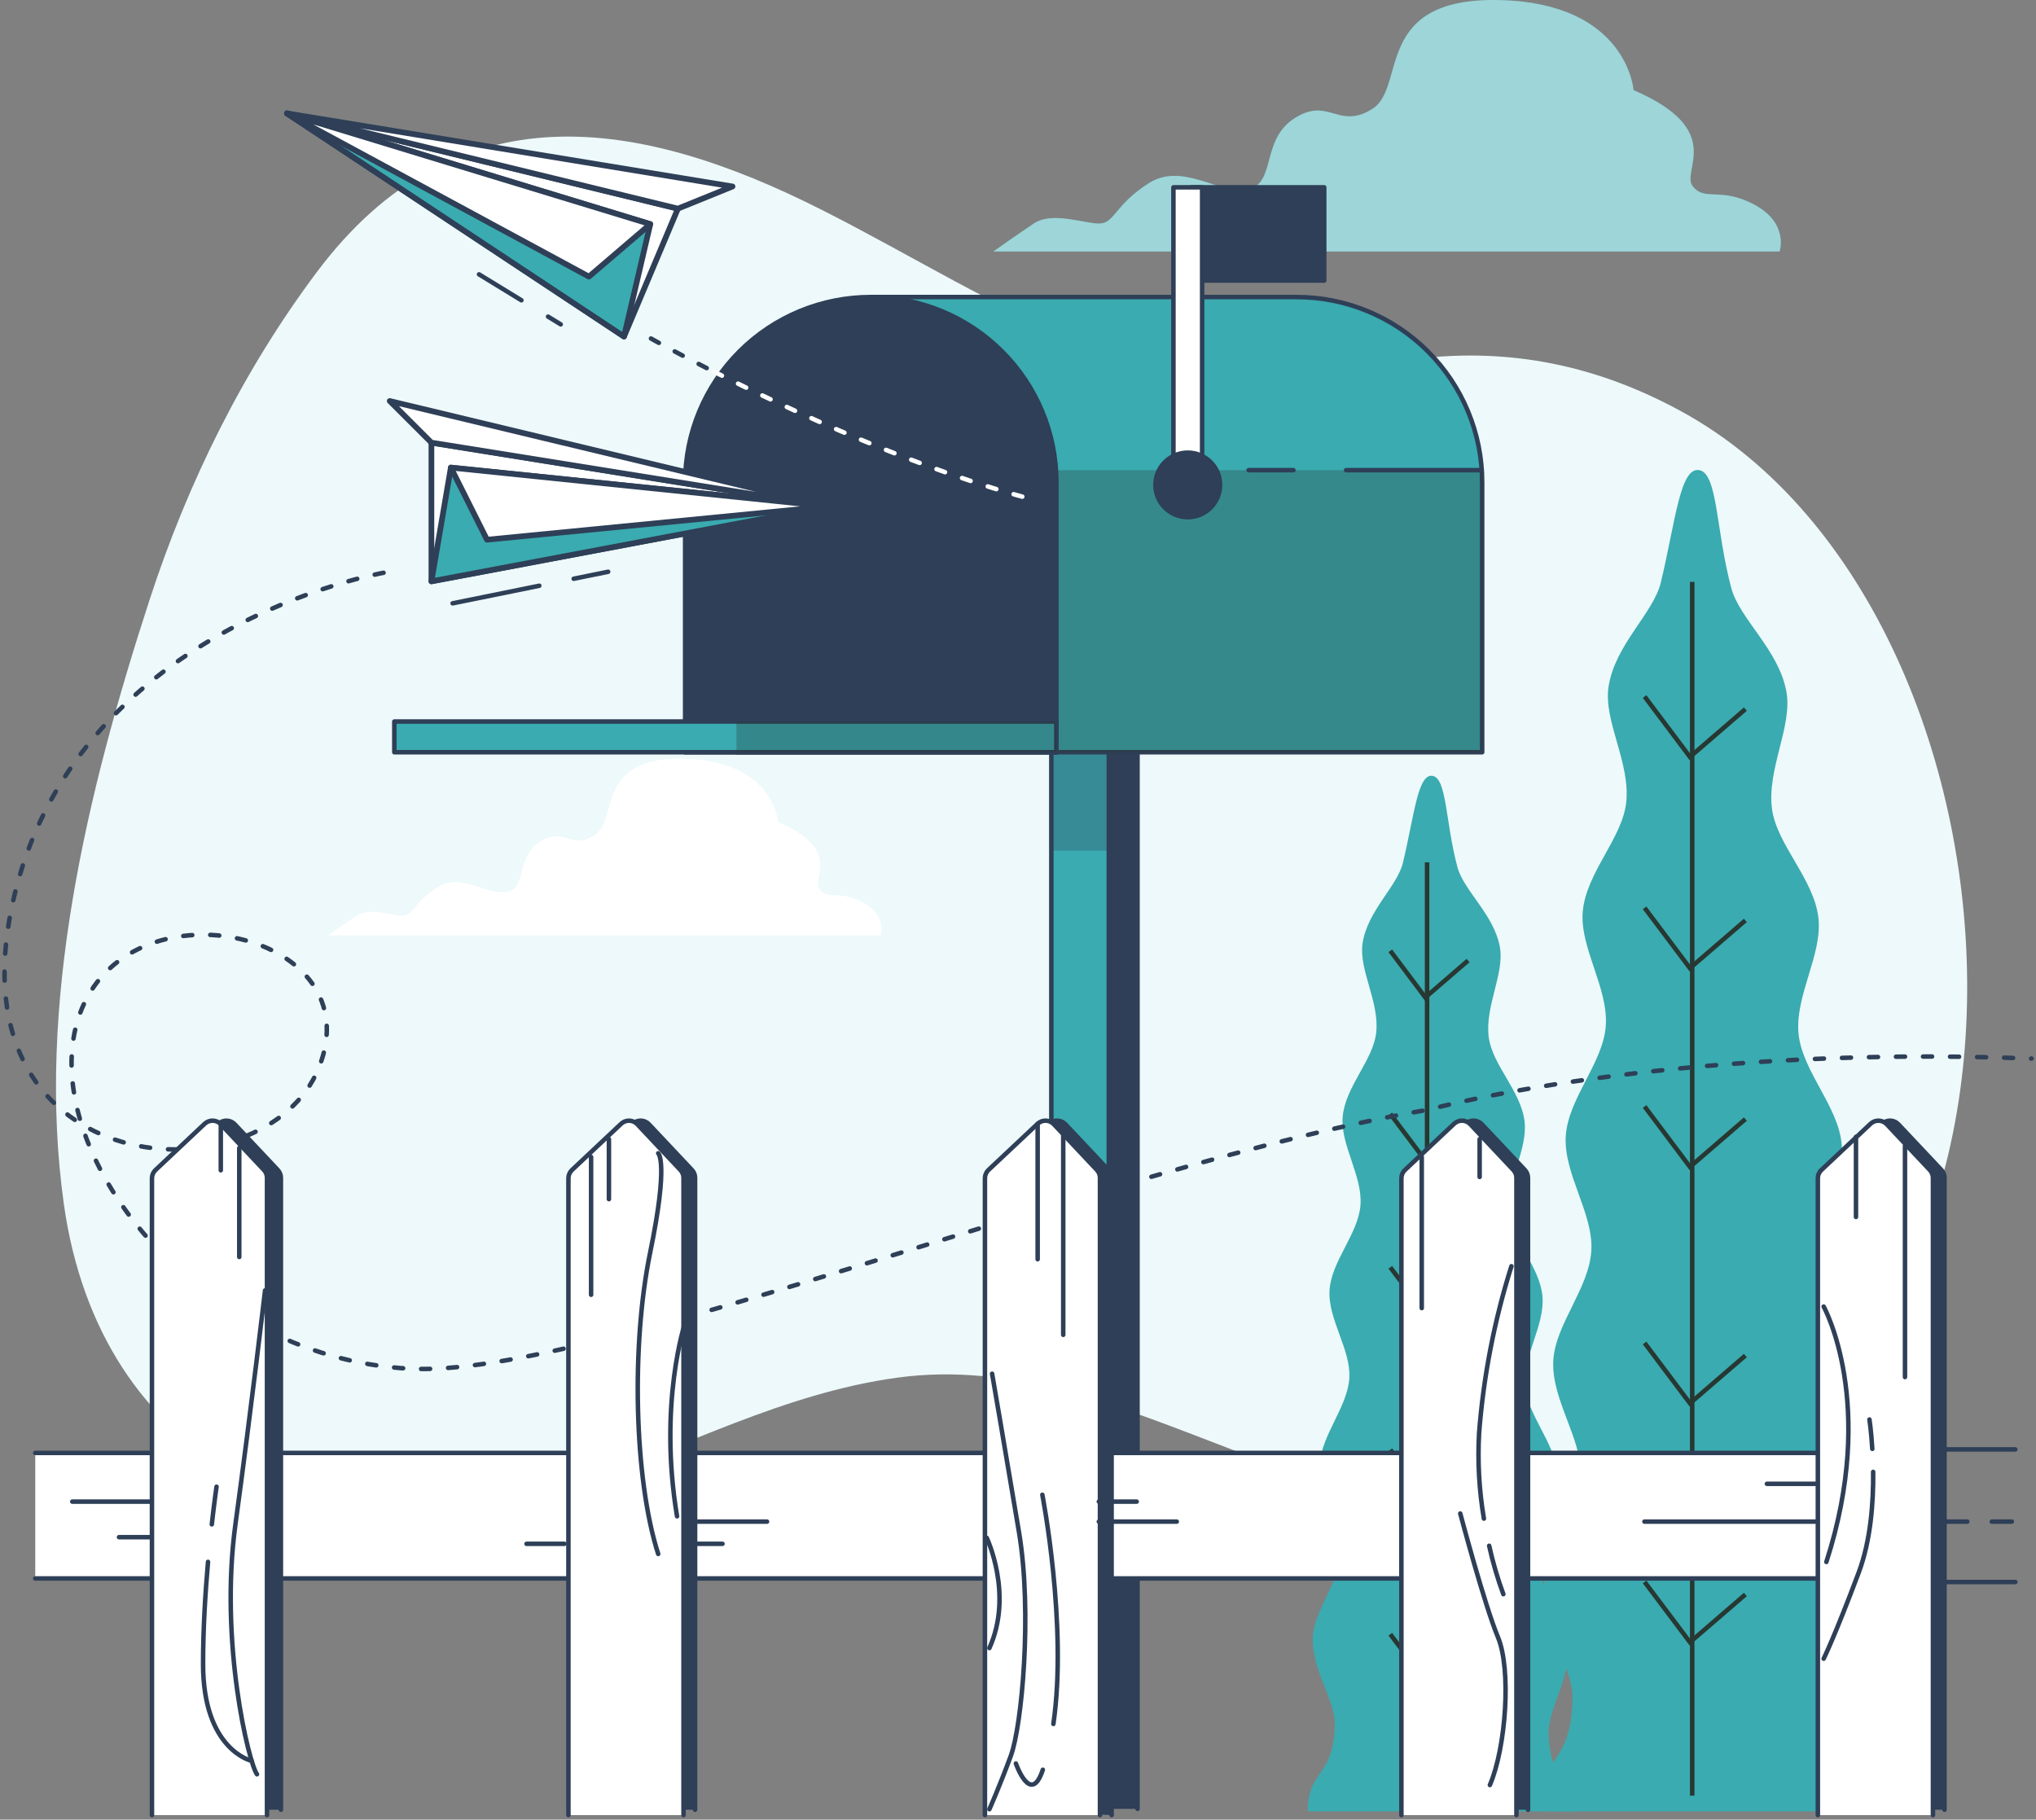 <svg width="452" height="404" viewBox="0 0 452 404" fill="none" xmlns="http://www.w3.org/2000/svg">
<rect x="0" y="0" width="452" height="404" fill="#808080" stroke="none"/>
<path d="M373.286 91.351C354.682 81.178 335.302 77.094 314.152 79.709C288.1 82.921 267.523 86.706 242.595 77.01C221.637 68.867 202.495 56.712 182.505 46.634C141.615 25.917 101.025 19.505 70.37 60.365C54.062 82.109 41.675 107.077 33.127 133.418C19.306 175.914 7.948 222.972 14.177 267.355C22.056 323.619 70.37 350.032 128.165 329.649C151.539 321.41 174.1 309.35 199.028 305.899C251.192 298.663 294.185 346.497 356.739 334.867C464.558 314.855 456.595 136.904 373.286 91.351Z" fill="#EDF9FA"/>
<path d="M389.607 45.511C382.014 41.368 378.571 44.819 375.809 41.368C373.048 37.917 383.401 28.962 362.658 20.006C362.658 20.006 361.283 0.71 332.983 0.018C304.683 -0.675 312.311 19.314 304.719 24.137C297.127 28.962 295.059 21.427 287.467 26.203C279.875 30.98 283.33 40.675 277.125 42.048C270.92 43.422 262.622 35.851 255.03 40.675C247.438 45.499 247.438 49.631 243.995 49.631C240.552 49.631 233.641 46.872 229.504 49.631C225.368 52.389 220.525 55.84 220.525 55.84H395.082C395.082 55.84 397.199 49.643 389.607 45.511Z" fill="#3AABB0"/>
<path opacity="0.5" d="M389.607 45.511C382.014 41.368 378.571 44.819 375.809 41.368C373.048 37.917 383.401 28.962 362.658 20.006C362.658 20.006 361.283 0.71 332.983 0.018C304.683 -0.675 312.311 19.314 304.719 24.137C297.127 28.962 295.059 21.427 287.467 26.203C279.875 30.98 283.33 40.675 277.125 42.048C270.92 43.422 262.622 35.851 255.03 40.675C247.438 45.499 247.438 49.631 243.995 49.631C240.552 49.631 233.641 46.872 229.504 49.631C225.368 52.389 220.525 55.84 220.525 55.84H395.082C395.082 55.84 397.199 49.643 389.607 45.511Z" fill="white"/>
<path d="M191.652 200.416C186.319 197.515 183.892 199.927 181.955 197.515C180.018 195.103 187.288 188.798 172.749 182.505C172.749 182.505 171.781 168.953 151.898 168.463C132.015 167.974 137.36 182.016 132.027 185.407C126.695 188.798 125.248 183.472 119.916 186.864C114.583 190.255 116.999 197.025 112.647 197.992C108.295 198.959 102.46 193.634 97.104 197.025C91.748 200.416 91.772 203.318 89.356 203.318C86.941 203.318 82.075 201.383 79.17 203.318C76.265 205.252 72.869 207.676 72.869 207.676H195.525C195.525 207.676 196.984 203.318 191.652 200.416Z" fill="white"/>
<path opacity="0.5" d="M191.652 200.416C186.319 197.515 183.892 199.927 181.955 197.515C180.018 195.103 187.288 188.798 172.749 182.505C172.749 182.505 171.781 168.953 151.898 168.463C132.015 167.974 137.36 182.016 132.027 185.407C126.695 188.798 125.248 183.472 119.916 186.864C114.583 190.255 116.999 197.025 112.647 197.992C108.295 198.959 102.46 193.634 97.104 197.025C91.748 200.416 91.772 203.318 89.356 203.318C86.941 203.318 82.075 201.383 79.17 203.318C76.265 205.252 72.869 207.676 72.869 207.676H195.525C195.525 207.676 196.984 203.318 191.652 200.416Z" fill="white"/>
<path d="M343.241 402.176H418.802C417.356 392.946 411.414 394.57 410.625 380.265C410.23 373.101 416.913 364.145 416.328 354.688C415.849 346.891 408.162 338.903 407.564 329.983C407.026 321.935 413.542 313.004 412.956 304.335C412.346 296.144 404.587 288.275 403.858 279.749C403.188 271.391 409.62 262.424 408.855 254.017C408.09 245.611 400.163 237.886 399.29 229.599C398.418 221.085 404.647 211.915 403.69 203.771C402.686 195.115 394.508 187.64 393.396 179.663C392.2 170.792 397.951 161.311 396.6 153.645C394.938 144.26 386.187 137.465 384.345 130.54C380.914 117.632 381.344 105.202 377.291 104.39C372.975 103.53 371.983 115.722 368.707 129.346C367.057 136.188 358.509 143.125 357.098 152.523C355.962 160.129 362.012 169.383 361.019 178.219C360.135 186.135 352.16 193.741 351.383 202.351C350.654 210.446 357.122 219.366 356.488 227.832C355.866 236.059 348.119 243.904 347.605 252.262C347.091 260.621 353.738 269.361 353.284 277.612C352.818 286.066 345.226 294.054 344.831 302.186C344.424 310.795 351.227 319.476 350.893 327.452C350.522 336.3 343.038 344.396 342.763 352.133C342.428 361.518 349.326 370.175 349.111 377.328C348.657 392.85 341.543 389.615 341.292 402.104L343.241 402.176Z" fill="#3AABB0"/>
<path d="M375.678 129.191V398.689" stroke="#273832" stroke-miterlimit="10"/>
<path d="M387.478 157.442L375.175 168.057L365.108 154.648" stroke="#273832" stroke-miterlimit="10"/>
<path d="M387.478 204.357L375.175 214.96L365.108 201.562" stroke="#273832" stroke-miterlimit="10"/>
<path d="M387.478 248.465L375.175 259.08L365.108 245.671" stroke="#273832" stroke-miterlimit="10"/>
<path d="M387.478 300.968L375.175 311.571L365.108 298.174" stroke="#273832" stroke-miterlimit="10"/>
<path d="M387.478 354.02L375.175 364.623L365.108 351.226" stroke="#273832" stroke-miterlimit="10"/>
<path d="M291.77 402.176H350.103C348.98 395.012 344.4 396.301 343.791 385.268C343.48 379.704 348.633 372.826 348.191 365.518C347.82 359.548 341.89 353.327 341.423 346.413C341.005 340.204 346.074 333.279 345.584 326.616C345.118 320.287 339.104 314.222 338.566 307.642C338.028 301.063 343.014 294.257 342.428 287.773C341.842 281.29 335.709 275.319 335.063 268.931C334.393 262.352 339.2 255.283 338.458 248.978C337.681 242.304 331.369 236.536 330.52 230.387C329.563 223.533 334.035 216.213 332.983 210.303C331.703 203.055 324.948 197.801 323.537 192.464C320.883 182.505 321.218 172.893 318.085 172.272C314.75 171.603 313.985 181.013 311.462 191.544C310.195 196.822 303.583 202.183 302.495 209.455C301.622 215.33 306.285 222.47 305.52 229.288C304.838 235.402 298.693 241.229 298.083 247.916C297.521 254.161 302.519 261.05 302.029 267.582C301.55 273.934 295.584 279.988 295.166 286.436C294.747 292.884 299.948 299.642 299.554 306.007C299.159 312.371 293.337 318.699 293.038 324.98C292.715 331.619 297.964 338.318 297.713 344.479C297.426 351.309 291.651 357.614 291.436 363.584C291.173 370.82 296.505 377.519 296.338 383.023C295.979 394.964 290.491 392.516 290.3 402.128L291.77 402.176Z" fill="#3AABB0"/>
<path d="M316.818 191.461V399.489" stroke="#273832" stroke-miterlimit="10"/>
<path d="M325.917 213.264L316.424 221.455L308.652 211.103" stroke="#273832" stroke-miterlimit="10"/>
<path d="M325.917 249.468L316.424 257.659L308.652 247.319" stroke="#273832" stroke-miterlimit="10"/>
<path d="M325.917 283.523L316.424 291.714L308.652 281.373" stroke="#273832" stroke-miterlimit="10"/>
<path d="M325.917 324.049L316.424 332.24L308.652 321.888" stroke="#273832" stroke-miterlimit="10"/>
<path d="M325.917 365.005L316.424 373.184L308.652 362.844" stroke="#273832" stroke-miterlimit="10"/>
<path d="M239.774 401.615V160.2H252.531V401.615" fill="#2E3F57"/>
<path d="M239.774 401.615V160.2H252.531V401.615" stroke="#2E3F57" stroke-linecap="round" stroke-linejoin="round"/>
<path d="M233.401 401.615V160.2H246.158V401.615" fill="#3AABB0"/>
<path d="M233.401 401.615V160.2H246.158V401.615" stroke="#2E3F57" stroke-linecap="round" stroke-linejoin="round"/>
<g style="mix-blend-mode:multiply" opacity="0.3">
<path d="M246.158 160.2H233.401V188.858H246.158V160.2Z" fill="#2E3F57"/>
</g>
<path d="M287.837 65.953H193.313L234.514 167.018H329.049V107.101C329.049 101.696 327.983 96.344 325.912 91.352C323.841 86.359 320.805 81.822 316.978 78.001C313.151 74.18 308.608 71.149 303.608 69.082C298.608 67.015 293.249 65.952 287.837 65.953Z" fill="#3AABB0" stroke="#2E3F57" stroke-linecap="round" stroke-linejoin="round"/>
<g style="mix-blend-mode:multiply" opacity="0.3">
<path d="M227.304 149.323L234.477 167.018H329.049V107.101C329.049 106.193 329.049 105.286 328.953 104.39H227.328L227.304 149.323Z" fill="#273832"/>
</g>
<path d="M287.144 104.39H277.196" stroke="#2E3F57" stroke-linecap="round" stroke-linejoin="round"/>
<path d="M328.954 104.39H298.849" stroke="#2E3F57" stroke-linecap="round" stroke-linejoin="round"/>
<path d="M193.314 65.953C204.244 65.953 214.726 70.29 222.455 78.009C230.184 85.728 234.526 96.196 234.526 107.113V167.03H152.102V107.101C152.105 96.187 156.448 85.721 164.177 78.004C171.905 70.288 182.386 65.953 193.314 65.953Z" fill="#2E3F57" stroke="#2E3F57" stroke-linecap="round" stroke-linejoin="round"/>
<path d="M234.513 160.2H163.495V167.018H234.513V160.2Z" fill="#3AABB0" stroke="#2E3F57" stroke-linecap="round" stroke-linejoin="round"/>
<path d="M234.514 160.2H87.539V167.018H234.514V160.2Z" fill="#3AABB0" stroke="#2E3F57" stroke-linecap="round" stroke-linejoin="round"/>
<path opacity="0.3" d="M234.513 160.2H163.495V167.018H234.513V160.2Z" fill="#273832"/>
<path d="M293.983 41.595H264.487V62.288H293.983V41.595Z" fill="#2E3F57" stroke="#2E3F57" stroke-linecap="round" stroke-linejoin="round"/>
<path d="M266.878 41.595H260.506V106.074H266.878V41.595Z" fill="white" stroke="#2E3F57" stroke-linecap="round" stroke-linejoin="round"/>
<path d="M263.686 114.826C267.648 114.826 270.86 111.619 270.86 107.662C270.86 103.705 267.648 100.498 263.686 100.498C259.724 100.498 256.513 103.705 256.513 107.662C256.513 111.619 259.724 114.826 263.686 114.826Z" fill="#2E3F57" stroke="#2E3F57" stroke-linecap="round" stroke-linejoin="round"/>
<path d="M158.485 82.503C175.128 90.945 204.061 104.474 230.747 111.28" stroke="white" stroke-linecap="round" stroke-linejoin="round" stroke-dasharray="2 4"/>
<path d="M144.521 75.159C144.521 75.159 149.854 78.168 158.486 82.551" stroke="#2E3F57" stroke-linecap="round" stroke-linejoin="round" stroke-dasharray="2 4"/>
<path d="M138.531 74.718L150.499 46.323L63.711 25.176L138.531 74.718Z" fill="white" stroke="#2E3F57" stroke-width="1.263" stroke-linecap="round" stroke-linejoin="round"/>
<path d="M144.366 49.762L138.531 74.718L63.711 25.176L144.366 49.762Z" fill="#3AABB0" stroke="#2E3F57" stroke-width="1.263" stroke-linecap="round" stroke-linejoin="round"/>
<path d="M144.366 49.762L130.748 61.416L63.711 25.176L144.366 49.762Z" fill="white" stroke="#2E3F57" stroke-width="1.263" stroke-linecap="round" stroke-linejoin="round"/>
<path d="M150.499 46.323L162.623 41.404L63.711 25.176L150.499 46.323Z" fill="white" stroke="#2E3F57" stroke-width="1.263" stroke-linecap="round" stroke-linejoin="round"/>
<path d="M121.673 70.3L124.482 72.019" stroke="#2E3F57" stroke-linecap="round" stroke-linejoin="round"/>
<path d="M106.346 60.914L115.755 66.67" stroke="#2E3F57" stroke-linecap="round" stroke-linejoin="round"/>
<path d="M95.776 129.071V98.276L183.987 112.438L95.776 129.071Z" fill="white" stroke="#2E3F57" stroke-width="1.263" stroke-linecap="round" stroke-linejoin="round"/>
<path d="M100.092 103.817L95.776 129.071L183.987 112.438L100.092 103.817Z" fill="#3AABB0" stroke="#2E3F57" stroke-width="1.263" stroke-linecap="round" stroke-linejoin="round"/>
<path d="M100.093 103.817L108.115 119.829L183.988 112.438L100.093 103.817Z" fill="white" stroke="#2E3F57" stroke-width="1.263" stroke-linecap="round" stroke-linejoin="round"/>
<path d="M95.776 98.276L86.522 89.034L183.987 112.438L95.776 98.276Z" fill="white" stroke="#2E3F57" stroke-width="1.263" stroke-linecap="round" stroke-linejoin="round"/>
<path d="M127.364 128.498L135.016 126.946" stroke="#2E3F57" stroke-linecap="round" stroke-linejoin="round"/>
<path d="M100.487 133.955L119.724 130.05" stroke="#2E3F57" stroke-linecap="round" stroke-linejoin="round"/>
<path d="M85.148 127.173C85.148 127.173 15.803 139.113 2.652 201.204C-10.5 263.295 58.845 266.877 70.801 237.026C82.757 207.174 30.15 195.234 18.194 223.891C6.238 252.549 42.106 301.505 91.126 303.893C131.86 305.875 246.063 258.388 317.093 246.387C317.093 246.387 369.699 231.844 451 235.032" stroke="#2E3F57" stroke-linecap="round" stroke-linejoin="round" stroke-dasharray="2 4"/>
<path d="M427.482 321.804H447.413" stroke="#2E3F57" stroke-linecap="round" stroke-linejoin="round"/>
<path d="M427.482 351.25H447.413" stroke="#2E3F57" stroke-linecap="round" stroke-linejoin="round"/>
<path d="M7.828 350.462H425.091V322.592H7.828" fill="white"/>
<path d="M7.828 350.462H425.091V322.592H7.828" stroke="#2E3F57" stroke-linecap="round" stroke-linejoin="round"/>
<path d="M36.833 401.806V261.6C36.833 261.256 36.903 260.916 37.039 260.599C37.175 260.283 37.373 259.998 37.622 259.761L48.526 249.504C49.017 249.045 49.67 248.799 50.342 248.82C51.013 248.84 51.65 249.124 52.113 249.611L61.678 259.773C62.111 260.246 62.354 260.863 62.359 261.504V401.806" fill="#2E3F57"/>
<path d="M36.833 401.806V261.6C36.833 261.256 36.903 260.916 37.039 260.599C37.175 260.283 37.373 259.998 37.622 259.761L48.526 249.504C49.017 249.045 49.67 248.799 50.342 248.82C51.013 248.84 51.65 249.124 52.113 249.611L61.678 259.773C62.111 260.246 62.354 260.863 62.359 261.504V401.806" stroke="#2E3F57" stroke-linecap="round" stroke-linejoin="round"/>
<path d="M33.736 403V261.6C33.736 261.255 33.807 260.913 33.945 260.597C34.083 260.28 34.284 259.996 34.537 259.761L45.441 249.504C45.684 249.275 45.969 249.097 46.28 248.979C46.592 248.86 46.924 248.805 47.257 248.815C47.59 248.825 47.918 248.9 48.222 249.037C48.526 249.174 48.8 249.369 49.028 249.611L58.593 259.773C59.032 260.243 59.275 260.862 59.274 261.504V403" fill="white"/>
<path d="M33.736 403V261.6C33.736 261.255 33.807 260.913 33.945 260.597C34.083 260.28 34.284 259.996 34.537 259.761L45.441 249.504C45.684 249.275 45.969 249.097 46.28 248.979C46.592 248.86 46.924 248.805 47.257 248.815C47.59 248.825 47.918 248.9 48.222 249.037C48.526 249.174 48.8 249.369 49.028 249.611L58.593 259.773C59.032 260.243 59.275 260.862 59.274 261.504V403" stroke="#2E3F57" stroke-linecap="round" stroke-linejoin="round"/>
<path d="M128.774 401.806V261.6C128.775 261.256 128.845 260.916 128.98 260.6C129.116 260.283 129.314 259.998 129.563 259.761L140.479 249.504C140.722 249.275 141.007 249.097 141.318 248.979C141.63 248.86 141.962 248.805 142.295 248.815C142.628 248.825 142.956 248.9 143.26 249.037C143.564 249.174 143.838 249.369 144.066 249.611L153.631 259.773C154.07 260.243 154.313 260.862 154.312 261.504V401.806" fill="#2E3F57"/>
<path d="M128.774 401.806V261.6C128.775 261.256 128.845 260.916 128.98 260.6C129.116 260.283 129.314 259.998 129.563 259.761L140.479 249.504C140.722 249.275 141.007 249.097 141.318 248.979C141.63 248.86 141.962 248.805 142.295 248.815C142.628 248.825 142.956 248.9 143.26 249.037C143.564 249.174 143.838 249.369 144.066 249.611L153.631 259.773C154.07 260.243 154.313 260.862 154.312 261.504V401.806" stroke="#2E3F57" stroke-linecap="round" stroke-linejoin="round"/>
<path d="M126.192 403V261.6C126.192 261.255 126.263 260.913 126.401 260.597C126.539 260.28 126.74 259.996 126.993 259.761L137.897 249.504C138.388 249.045 139.041 248.799 139.713 248.82C140.385 248.84 141.021 249.124 141.484 249.611L151.049 259.773C151.491 260.241 151.739 260.86 151.742 261.504V403" fill="white"/>
<path d="M126.192 403V261.6C126.192 261.255 126.263 260.913 126.401 260.597C126.539 260.28 126.74 259.996 126.993 259.761L137.897 249.504C138.388 249.045 139.041 248.799 139.713 248.82C140.385 248.84 141.021 249.124 141.484 249.611L151.049 259.773C151.491 260.241 151.739 260.86 151.742 261.504V403" stroke="#2E3F57" stroke-linecap="round" stroke-linejoin="round"/>
<path d="M221.23 401.806V261.6C221.23 261.255 221.301 260.913 221.439 260.597C221.577 260.28 221.778 259.996 222.032 259.761L232.935 249.504C233.426 249.045 234.079 248.799 234.751 248.82C235.423 248.84 236.059 249.124 236.522 249.611L246.087 259.773C246.529 260.241 246.777 260.86 246.78 261.504V403" fill="#2E3F57"/>
<path d="M221.23 401.806V261.6C221.23 261.255 221.301 260.913 221.439 260.597C221.577 260.28 221.778 259.996 222.032 259.761L232.935 249.504C233.426 249.045 234.079 248.799 234.751 248.82C235.423 248.84 236.059 249.124 236.522 249.611L246.087 259.773C246.529 260.241 246.777 260.86 246.78 261.504V403" stroke="#2E3F57" stroke-linecap="round" stroke-linejoin="round"/>
<path d="M218.659 403V261.6C218.659 261.256 218.729 260.916 218.865 260.6C219.001 260.283 219.199 259.998 219.448 259.761L230.364 249.504C230.606 249.275 230.892 249.097 231.203 248.979C231.515 248.86 231.847 248.805 232.18 248.815C232.513 248.825 232.841 248.9 233.145 249.037C233.449 249.174 233.723 249.369 233.951 249.611L243.516 259.773C243.955 260.243 244.198 260.862 244.197 261.504V403" fill="white"/>
<path d="M218.659 403V261.6C218.659 261.256 218.729 260.916 218.865 260.6C219.001 260.283 219.199 259.998 219.448 259.761L230.364 249.504C230.606 249.275 230.892 249.097 231.203 248.979C231.515 248.86 231.847 248.805 232.18 248.815C232.513 248.825 232.841 248.9 233.145 249.037C233.449 249.174 233.723 249.369 233.951 249.611L243.516 259.773C243.955 260.243 244.198 260.862 244.197 261.504V403" stroke="#2E3F57" stroke-linecap="round" stroke-linejoin="round"/>
<path d="M313.697 401.806V261.6C313.697 261.256 313.768 260.916 313.903 260.599C314.039 260.283 314.237 259.998 314.486 259.761L325.39 249.504C325.881 249.045 326.534 248.799 327.206 248.82C327.878 248.84 328.514 249.124 328.977 249.611L338.542 259.773C338.976 260.246 339.219 260.863 339.223 261.504V401.806" fill="#2E3F57"/>
<path d="M313.697 401.806V261.6C313.697 261.256 313.768 260.916 313.903 260.599C314.039 260.283 314.237 259.998 314.486 259.761L325.39 249.504C325.881 249.045 326.534 248.799 327.206 248.82C327.878 248.84 328.514 249.124 328.977 249.611L338.542 259.773C338.976 260.246 339.219 260.863 339.223 261.504V401.806" stroke="#2E3F57" stroke-linecap="round" stroke-linejoin="round"/>
<path d="M311.115 403V261.6C311.115 261.255 311.186 260.913 311.324 260.597C311.462 260.28 311.663 259.996 311.916 259.761L322.82 249.504C323.063 249.275 323.348 249.097 323.659 248.979C323.971 248.86 324.303 248.805 324.636 248.815C324.969 248.825 325.297 248.9 325.601 249.037C325.905 249.174 326.179 249.369 326.407 249.611L335.972 259.773C336.411 260.243 336.654 260.862 336.653 261.504V403" fill="white"/>
<path d="M311.115 403V261.6C311.115 261.255 311.186 260.913 311.324 260.597C311.462 260.28 311.663 259.996 311.916 259.761L322.82 249.504C323.063 249.275 323.348 249.097 323.659 248.979C323.971 248.86 324.303 248.805 324.636 248.815C324.969 248.825 325.297 248.9 325.601 249.037C325.905 249.174 326.179 249.369 326.407 249.611L335.972 259.773C336.411 260.243 336.654 260.862 336.653 261.504V403" stroke="#2E3F57" stroke-linecap="round" stroke-linejoin="round"/>
<path d="M406.152 401.806V261.6C406.153 261.256 406.223 260.916 406.358 260.6C406.494 260.283 406.692 259.998 406.941 259.761L417.857 249.504C418.1 249.275 418.385 249.097 418.696 248.979C419.008 248.86 419.34 248.805 419.673 248.815C420.006 248.825 420.334 248.9 420.638 249.037C420.942 249.174 421.216 249.369 421.444 249.611L431.009 259.773C431.448 260.243 431.691 260.862 431.69 261.504V401.806" fill="#2E3F57"/>
<path d="M406.152 401.806V261.6C406.153 261.256 406.223 260.916 406.358 260.6C406.494 260.283 406.692 259.998 406.941 259.761L417.857 249.504C418.1 249.275 418.385 249.097 418.696 248.979C419.008 248.86 419.34 248.805 419.673 248.815C420.006 248.825 420.334 248.9 420.638 249.037C420.942 249.174 421.216 249.369 421.444 249.611L431.009 259.773C431.448 260.243 431.691 260.862 431.69 261.504V401.806" stroke="#2E3F57" stroke-linecap="round" stroke-linejoin="round"/>
<path d="M403.57 403V261.6C403.57 261.255 403.641 260.913 403.779 260.597C403.917 260.28 404.118 259.996 404.371 259.761L415.275 249.504C415.766 249.045 416.419 248.799 417.091 248.82C417.763 248.84 418.399 249.124 418.862 249.611L428.427 259.773C428.869 260.241 429.117 260.86 429.12 261.504V403" fill="white"/>
<path d="M403.57 403V261.6C403.57 261.255 403.641 260.913 403.779 260.597C403.917 260.28 404.118 259.996 404.371 259.761L415.275 249.504C415.766 249.045 416.419 248.799 417.091 248.82C417.763 248.84 418.399 249.124 418.862 249.611L428.427 259.773C428.869 260.241 429.117 260.86 429.12 261.504V403" stroke="#2E3F57" stroke-linecap="round" stroke-linejoin="round"/>
<path d="M49.017 249.611V259.832" stroke="#2E3F57" stroke-linecap="round" stroke-linejoin="round"/>
<path d="M53.117 254.889V279.081" stroke="#2E3F57" stroke-linecap="round" stroke-linejoin="round"/>
<path d="M131.226 256.871V287.475" stroke="#2E3F57" stroke-linecap="round" stroke-linejoin="round"/>
<path d="M135.183 252.919V266.245" stroke="#2E3F57" stroke-linecap="round" stroke-linejoin="round"/>
<path d="M230.364 249.504V279.582" stroke="#2E3F57" stroke-linecap="round" stroke-linejoin="round"/>
<path d="M236.043 251.928V296.371" stroke="#2E3F57" stroke-linecap="round" stroke-linejoin="round"/>
<path d="M315.634 256.871V290.436" stroke="#2E3F57" stroke-linecap="round" stroke-linejoin="round"/>
<path d="M328.487 252.919V261.313" stroke="#2E3F57" stroke-linecap="round" stroke-linejoin="round"/>
<path d="M412.035 252.417V270.197" stroke="#2E3F57" stroke-linecap="round" stroke-linejoin="round"/>
<path d="M422.915 254.399V305.744" stroke="#2E3F57" stroke-linecap="round" stroke-linejoin="round"/>
<path d="M403.14 329.446H392.26" stroke="#2E3F57" stroke-linecap="round" stroke-linejoin="round"/>
<path d="M403.14 337.84H365.072" stroke="#2E3F57" stroke-linecap="round" stroke-linejoin="round"/>
<path d="M261.247 337.84H243.946" stroke="#2E3F57" stroke-linecap="round" stroke-linejoin="round"/>
<path d="M170.286 337.84H152.985" stroke="#2E3F57" stroke-linecap="round" stroke-linejoin="round"/>
<path d="M33.342 333.398H16.042" stroke="#2E3F57" stroke-linecap="round" stroke-linejoin="round"/>
<path d="M33.342 341.291H26.42" stroke="#2E3F57" stroke-linecap="round" stroke-linejoin="round"/>
<path d="M252.351 333.398H243.946" stroke="#2E3F57" stroke-linecap="round" stroke-linejoin="round"/>
<path d="M160.398 342.771H151.993" stroke="#2E3F57" stroke-linecap="round" stroke-linejoin="round"/>
<path d="M125.296 342.771H116.891" stroke="#2E3F57" stroke-linecap="round" stroke-linejoin="round"/>
<path d="M436.748 337.84H429.335" stroke="#2E3F57" stroke-linecap="round" stroke-linejoin="round"/>
<path d="M446.636 337.84H442.188" stroke="#2E3F57" stroke-linecap="round" stroke-linejoin="round"/>
<path d="M58.844 286.508C58.844 286.508 55.855 312.168 52.269 338.425C48.682 364.683 55.258 391.549 57.051 393.937" stroke="#2E3F57" stroke-linecap="round" stroke-linejoin="round"/>
<path d="M47.02 338.449C47.593 333.327 48.072 330.091 48.072 330.091" stroke="#2E3F57" stroke-linecap="round" stroke-linejoin="round"/>
<path d="M55.843 390.952C55.843 390.952 45.083 388.564 45.083 369.459C45.083 361.614 45.585 353.578 46.183 346.772" stroke="#2E3F57" stroke-linecap="round" stroke-linejoin="round"/>
<path d="M146.123 256.059C146.123 256.059 148.514 257.85 144.329 278.149C140.145 298.448 140.742 328.3 146.123 345.017" stroke="#2E3F57" stroke-linecap="round" stroke-linejoin="round"/>
<path d="M152.1 293.672C152.1 293.672 146.122 311.583 150.307 336.658" stroke="#2E3F57" stroke-linecap="round" stroke-linejoin="round"/>
<path d="M220.249 305.004C220.249 305.004 223.238 322.318 226.227 340.216C229.216 358.115 226.825 383.202 224.434 389.758C222.043 396.313 219.651 401.698 219.651 401.698" stroke="#2E3F57" stroke-linecap="round" stroke-linejoin="round"/>
<path d="M231.512 392.922C228.846 401.089 225.534 391.549 225.534 391.549" stroke="#2E3F57" stroke-linecap="round" stroke-linejoin="round"/>
<path d="M231.404 331.882C231.404 331.882 237.036 360.909 233.855 382.761" stroke="#2E3F57" stroke-linecap="round" stroke-linejoin="round"/>
<path d="M219.054 341.435C219.054 341.435 225.032 353.972 219.652 365.913" stroke="#2E3F57" stroke-linecap="round" stroke-linejoin="round"/>
<path d="M330.604 343.202C331.404 346.852 332.454 350.442 333.748 353.948" stroke="#2E3F57" stroke-linecap="round" stroke-linejoin="round"/>
<path d="M335.541 281.135C331.747 293.16 329.341 305.579 328.367 318.15C328.01 324.511 328.367 330.891 329.432 337.172" stroke="#2E3F57" stroke-linecap="round" stroke-linejoin="round"/>
<path d="M324.183 336.037C324.183 336.037 329.563 356.336 332.552 363.5C335.541 370.665 334.345 387.967 330.758 396.325" stroke="#2E3F57" stroke-linecap="round" stroke-linejoin="round"/>
<path d="M404.861 290.09C404.861 290.09 416.817 311.583 405.459 346.796" stroke="#2E3F57" stroke-linecap="round" stroke-linejoin="round"/>
<path d="M415.849 326.795C415.921 333.506 415.323 342.008 412.633 349.172C407.253 363.501 404.861 368.277 404.861 368.277" stroke="#2E3F57" stroke-linecap="round" stroke-linejoin="round"/>
<path d="M415.024 315.165C415.024 315.165 415.419 317.732 415.658 321.685" stroke="#2E3F57" stroke-linecap="round" stroke-linejoin="round"/>
</svg>
